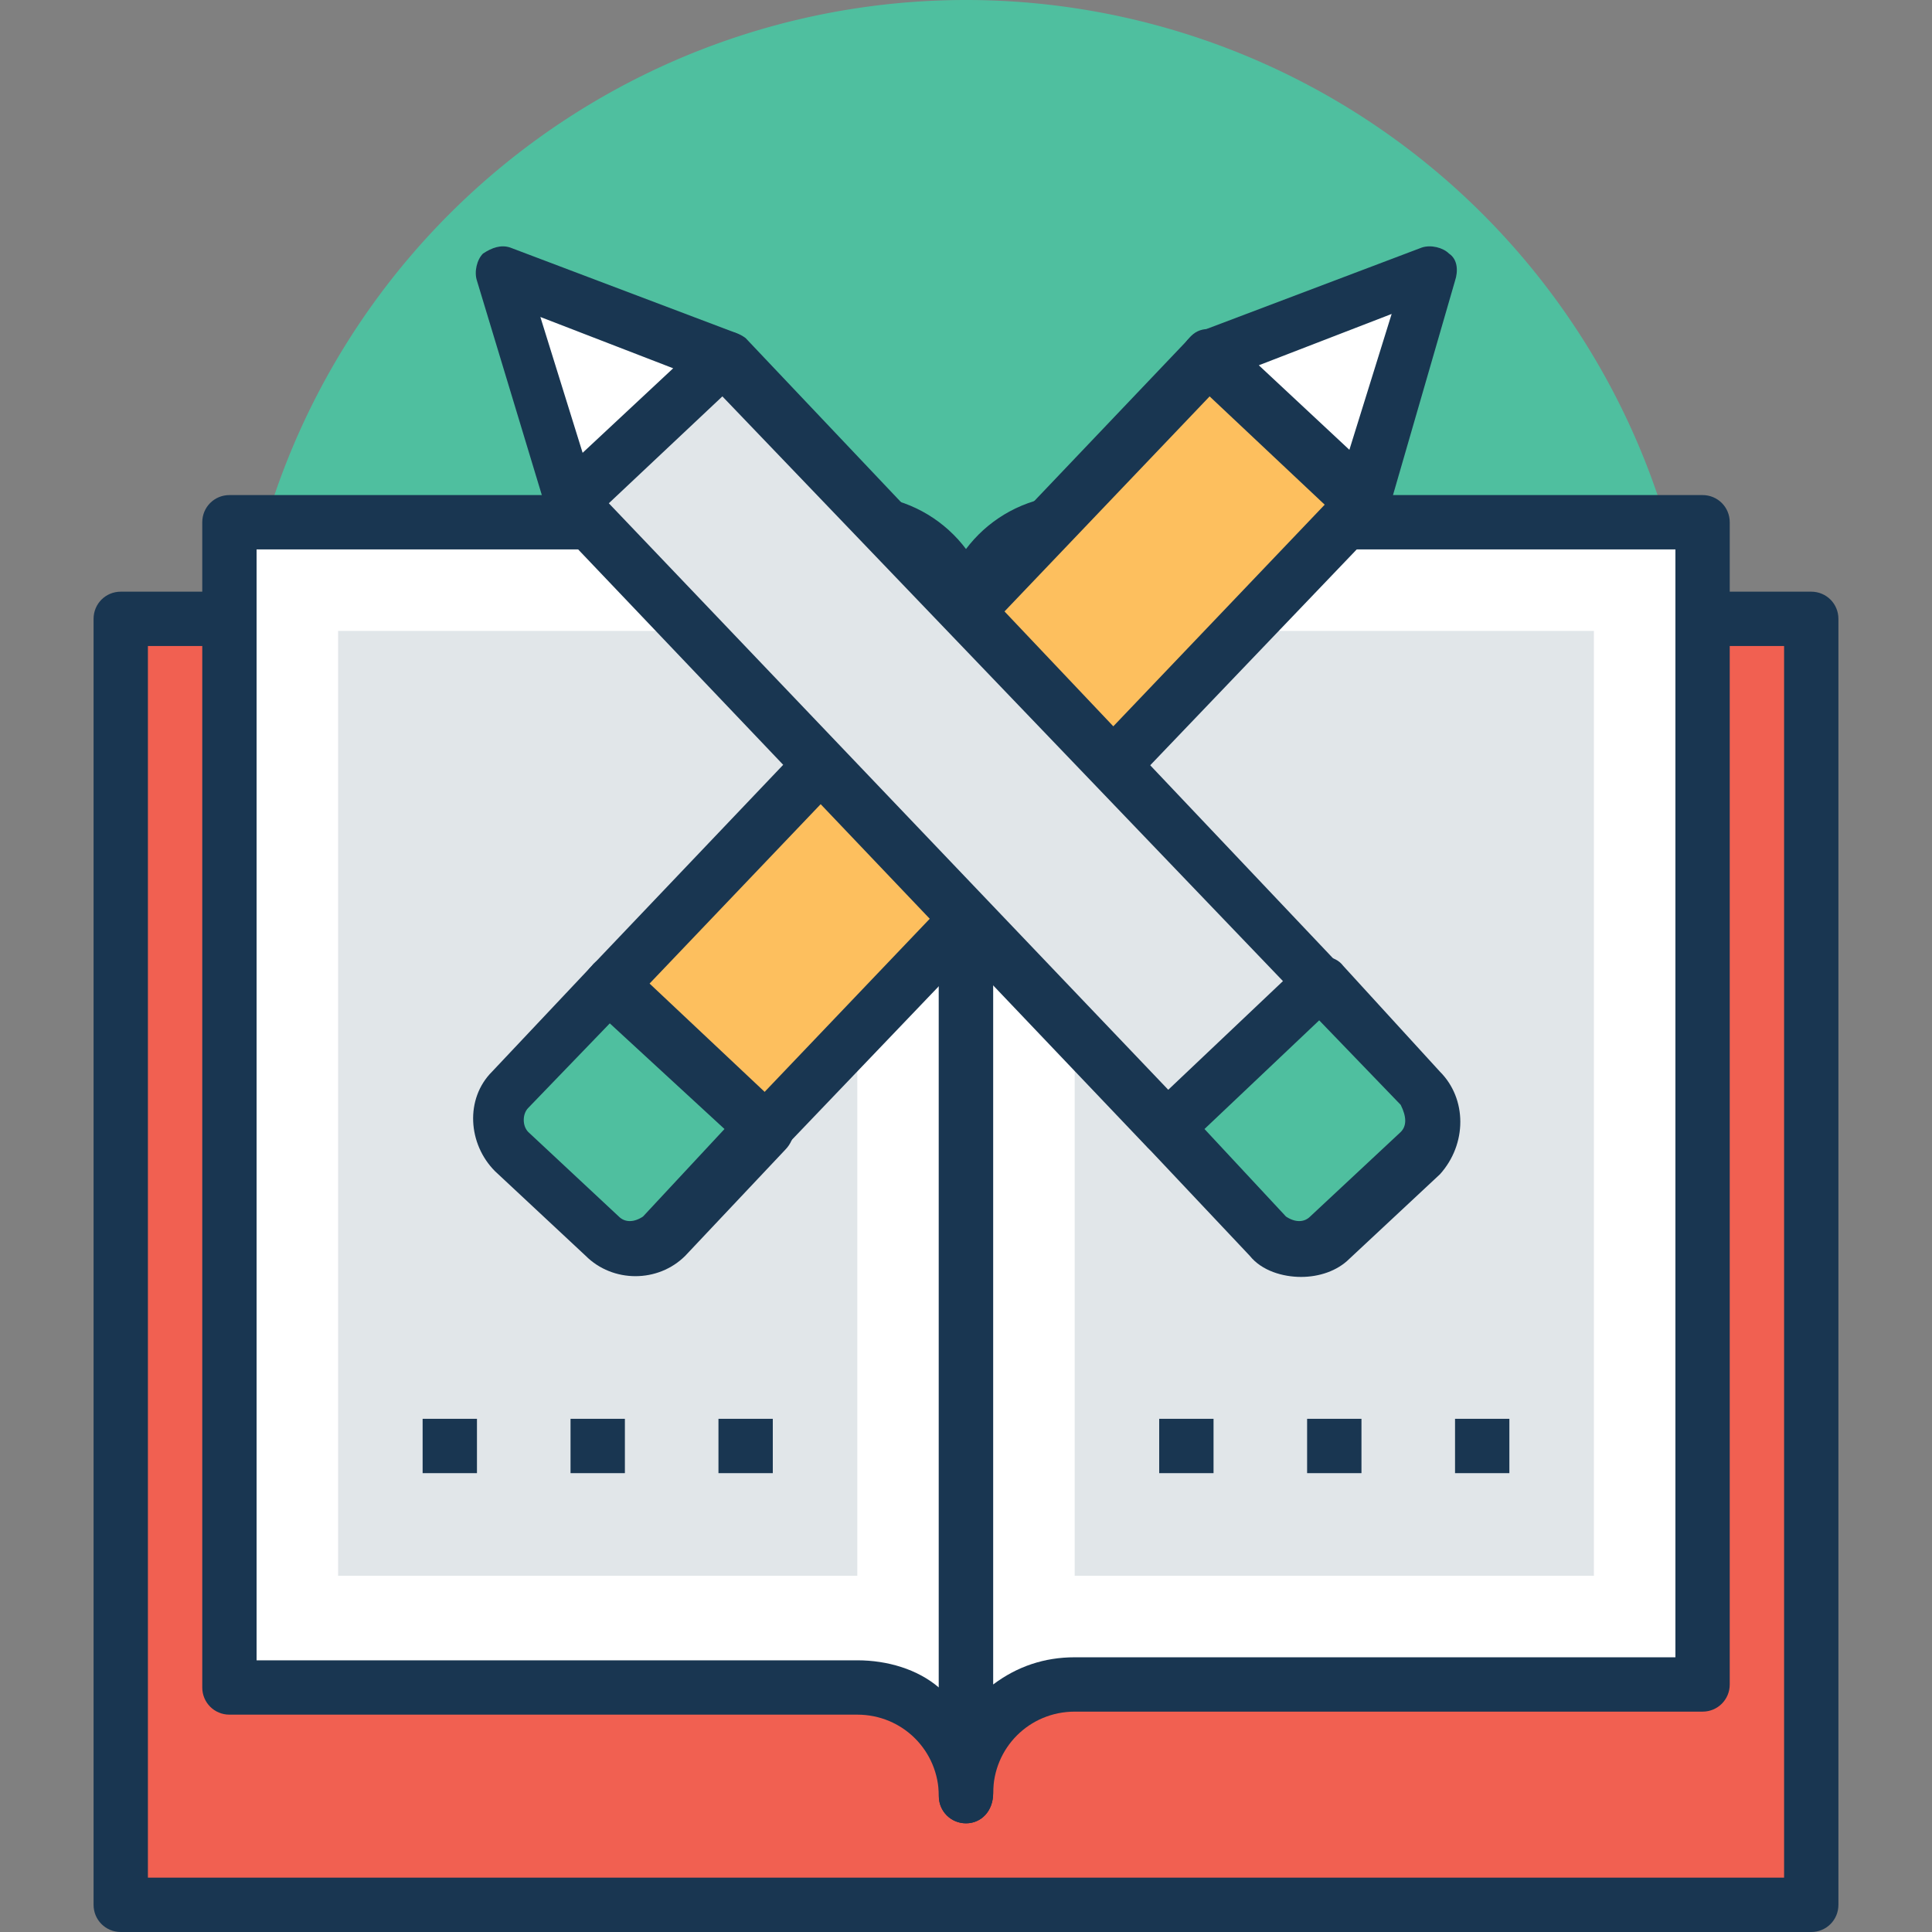 <svg xmlns="http://www.w3.org/2000/svg" viewBox="0.0 0.0 200.0 200.0" height="200.0px" width="200.0px"><rect x="0.0" y="0.0" width="200.0" height="200.0" fill="#808080" stroke="none"/><path fill="#4FBF9F" fill-opacity="1.0"  filling="0" d="M175.625 75.625 A75.625 75.625 0.0 1 1 24.375 75.625 A75.625 75.625 0.0 1 1 175.625 75.625 Z"></path>
<path fill="#F16051" fill-opacity="1.0"  filling="0" d="M12.5 64.062 L187.5 64.062 L187.5 197.187 L12.5 197.187 L12.5 64.062 Z"></path>
<path fill="#193651" fill-opacity="1.0"  filling="0" d="M187.5 200.0 L12.5 200.0 C10.937 200.0 9.687 198.75 9.687 197.187 L9.687 64.062 C9.687 62.5 10.937 61.25 12.5 61.25 L187.5 61.25 C189.062 61.25 190.312 62.5 190.312 64.062 L190.312 197.187 C190.312 198.75 189.062 200.0 187.5 200.0 Z M15.312 194.375 L184.688 194.375 L184.688 66.875 L15.312 66.875 L15.312 194.375 Z"></path>
<path fill="#FFFFFF" fill-opacity="1.0"  filling="0" d="M23.75 174.687 L23.75 54.062 L88.75 54.062 C95 54.062 100 59.062 100 65.312 L100 185.625 L100 185.625 C100 179.375 95 174.375 88.75 174.375 L23.75 174.375 L23.75 174.687 Z"></path>
<path fill="#193651" fill-opacity="1.0"  filling="0" d="M100 188.75 C98.437 188.75 97.187 187.5 97.187 185.938 C97.187 181.25 93.437 177.5 88.75 177.5 L23.75 177.5 C22.188 177.5 20.938 176.25 20.938 174.688 L20.938 54.062 C20.938 52.5 22.188 51.25 23.75 51.25 L88.75 51.25 C96.563 51.25 102.813 57.5 102.813 65.312 L102.813 185.625 C102.812 187.5 101.562 188.75 100 188.75 Z M26.562 171.875 L88.75 171.875 C91.875 171.875 95 172.812 97.187 174.688 L97.187 65.312 C97.187 60.625 93.437 56.875 88.75 56.875 L26.562 56.875 L26.562 171.875 Z"></path>
<path fill="#E1E6E9" fill-opacity="1.0"  filling="0" d="M35 65.312 L88.75 65.312 L88.75 163.125 L35 163.125 L35 65.312 Z"></path>
<path fill="#FFFFFF" fill-opacity="1.0"  filling="0" d="M176.25 174.687 L176.25 54.062 L111.25 54.062 C105 54.062 100 59.062 100 65.312 L100 185.625 L100 185.625 C100 179.375 105 174.375 111.25 174.375 L176.25 174.375 L176.25 174.687 L176.25 174.687 Z"></path>
<path fill="#193651" fill-opacity="1.0"  filling="0" d="M100 188.75 C98.437 188.75 97.187 187.5 97.187 185.938 L97.187 65.312 C97.187 57.5 103.437 51.25 111.25 51.25 L176.25 51.25 C177.812 51.25 179.062 52.5 179.062 54.062 L179.062 174.375 C179.062 175.938 177.812 177.188 176.25 177.188 L111.25 177.188 C106.563 177.188 102.813 180.938 102.813 185.625 C102.812 187.5 101.562 188.75 100 188.75 Z M111.25 56.875 C106.563 56.875 102.813 60.625 102.813 65.312 L102.813 174.375 C105.313 172.499 108.125 171.562 111.25 171.562 L173.438 171.562 L173.438 56.875 L111.25 56.875 Z"></path>
<path fill="#E1E6E9" fill-opacity="1.0"  filling="0" d="M111.25 65.312 L165 65.312 L165 163.125 L111.25 163.125 L111.25 65.312 Z"></path>
<path fill="#193651" fill-opacity="1.0"  filling="0" d="M43.75 146.875 L49.375 146.875 L49.375 152.5 L43.75 152.5 L43.75 146.875 Z"></path>
<path fill="#193651" fill-opacity="1.0"  filling="0" d="M59.062 146.875 L64.688 146.875 L64.688 152.5 L59.062 152.5 L59.062 146.875 Z"></path>
<path fill="#193651" fill-opacity="1.0"  filling="0" d="M74.375 146.875 L80.0 146.875 L80.0 152.5 L74.375 152.5 L74.375 146.875 Z"></path>
<path fill="#193651" fill-opacity="1.0"  filling="0" d="M120.0 146.875 L125.625 146.875 L125.625 152.5 L120.0 152.5 L120.0 146.875 Z"></path>
<path fill="#193651" fill-opacity="1.0"  filling="0" d="M135.312 146.875 L140.938 146.875 L140.938 152.5 L135.312 152.5 L135.312 146.875 Z"></path>
<path fill="#193651" fill-opacity="1.0"  filling="0" d="M150.625 146.875 L156.25 146.875 L156.25 152.5 L150.625 152.5 L150.625 146.875 Z"></path>
<path fill="#FDBF5E" fill-opacity="1.0"  filling="0" d="M79.063 116.875 L63.125 101.875 L125 36.875 L140.938 51.875 L79.063 116.875 Z"></path>
<path fill="#193651" fill-opacity="1.0"  filling="0" d="M77.187 119.063 L61.25 104.063 C60 103.125 60 101.25 61.25 100 L123.125 35 C124.062 33.75 125.937 33.75 127.187 35 L143.125 50 C143.75 50.625 144.062 51.25 144.062 51.875 C144.062 52.5 143.75 53.438 143.437 53.75 L81.25 118.75 C80.0 120.0 78.437 120.0 77.187 119.063 Z M67.188 101.875 L79.063 113.125 L137.188 52.187 L125.313 40.937 L67.188 101.875 Z"></path>
<path fill="#FFFFFF" fill-opacity="1.0"  filling="0" d="M140.938 51.875 L125 36.875 L148.438 28.125 L140.938 51.875 Z"></path>
<path fill="#193651" fill-opacity="1.0"  filling="0" d="M140.938 54.688 C140.312 54.688 139.688 54.375 139.062 54.062 L123.125 39.063 C122.5 38.437 122.187 37.5 122.187 36.563 C122.5 35.625 123.125 34.687 124.063 34.375 L147.188 25.625 C148.125 25.313 149.375 25.625 150 26.251 C150.938 26.876 150.938 28.126 150.625 29.063 L143.75 52.813 C143.438 53.751 142.813 54.376 141.875 54.688 C141.562 54.688 141.25 54.688 140.938 54.688 Z M130.312 37.813 L139.688 46.563 L144.063 32.5 L130.312 37.813 Z"></path>
<path fill="#4FBF9F" fill-opacity="1.0"  filling="0" d="M63.125 101.875 L52.812 112.813 C51.25 114.688 51.25 117.5 53.125 119.063 L62.5 127.813 C64.375 129.375 67.188 129.375 68.75 127.5 L79.063 116.562 L63.125 101.875 Z"></path>
<path fill="#193651" fill-opacity="1.0"  filling="0" d="M60.625 130 L51.25 121.25 C48.437 118.437 48.125 113.75 50.937 110.938 L61.25 100 C62.187 98.75 64.062 98.75 65.312 100 L81.25 115 C82.5 115.937 82.5 117.812 81.25 119.062 L70.937 130 C68.125 132.812 63.438 132.812 60.625 130 Z M63.125 105.938 L54.688 114.687 C54.062 115.313 54.062 116.563 54.688 117.187 L64.063 125.937 C64.688 126.563 65.625 126.563 66.563 125.937 L75 116.875 L63.125 105.938 Z"></path>
<path fill="#E1E6E9" fill-opacity="1.0"  filling="0" d="M120.937 116.875 L136.875 101.875 L75 36.875 L59.062 51.875 L120.937 116.875 Z"></path>
<path fill="#193651" fill-opacity="1.0"  filling="0" d="M118.75 118.75 L56.875 53.75 C56.25 53.125 55.938 52.5 56.25 51.875 C56.25 51.249 56.562 50.312 57.187 50 L73.125 35 C74.375 34.062 75.937 34.062 77.187 35 L138.75 100 C139.687 101.25 139.687 102.812 138.75 104.062 L122.812 119.062 C121.563 120.0 120.0 120.0 118.75 118.75 Z M62.812 51.875 L120.937 112.813 L132.812 101.563 L74.687 40.937 L62.812 51.875 Z"></path>
<path fill="#FFFFFF" fill-opacity="1.0"  filling="0" d="M59.062 51.875 L75 36.875 L51.562 28.125 L59.062 51.875 Z"></path>
<path fill="#193651" fill-opacity="1.0"  filling="0" d="M59.062 54.688 C58.75 54.688 58.437 54.688 58.437 54.688 C57.5 54.375 56.875 53.75 56.562 52.812 L49.375 29.062 C49.063 28.125 49.375 26.875 50 26.25 C50.938 25.625 51.875 25.312 52.813 25.625 L75.938 34.374 C76.875 34.687 77.5 35.624 77.813 36.562 C78.126 37.499 77.813 38.437 76.876 39.062 L60.938 54.062 C60.312 54.375 59.688 54.688 59.062 54.688 Z M55.938 32.813 L60.313 46.875 L69.688 38.125 L55.938 32.813 Z"></path>
<path fill="#4FBF9F" fill-opacity="1.0"  filling="0" d="M131.25 127.813 C132.812 129.688 135.625 129.688 137.5 128.125 L146.875 119.375 C148.75 117.813 148.75 114.688 147.188 113.125 L136.875 102.188 L120.937 117.187 L131.25 127.813 Z"></path>
<path fill="#193651" fill-opacity="1.0"  filling="0" d="M149.062 110.938 L139.062 100 C138.125 98.75 136.25 98.75 135 100 L119.062 115 C117.812 115.937 117.812 117.812 119.062 119.062 L129.375 130 C130.625 131.562 132.812 132.187 134.687 132.187 C136.562 132.187 138.437 131.562 139.687 130.312 L149.062 121.562 C151.875 118.437 151.875 113.75 149.062 110.938 Z M145 117.187 L135.625 125.937 C135 126.563 134.062 126.563 133.125 125.937 L124.688 116.875 L136.563 105.625 L145 114.375 C145.625 115.625 145.625 116.563 145 117.187 Z"></path></svg>